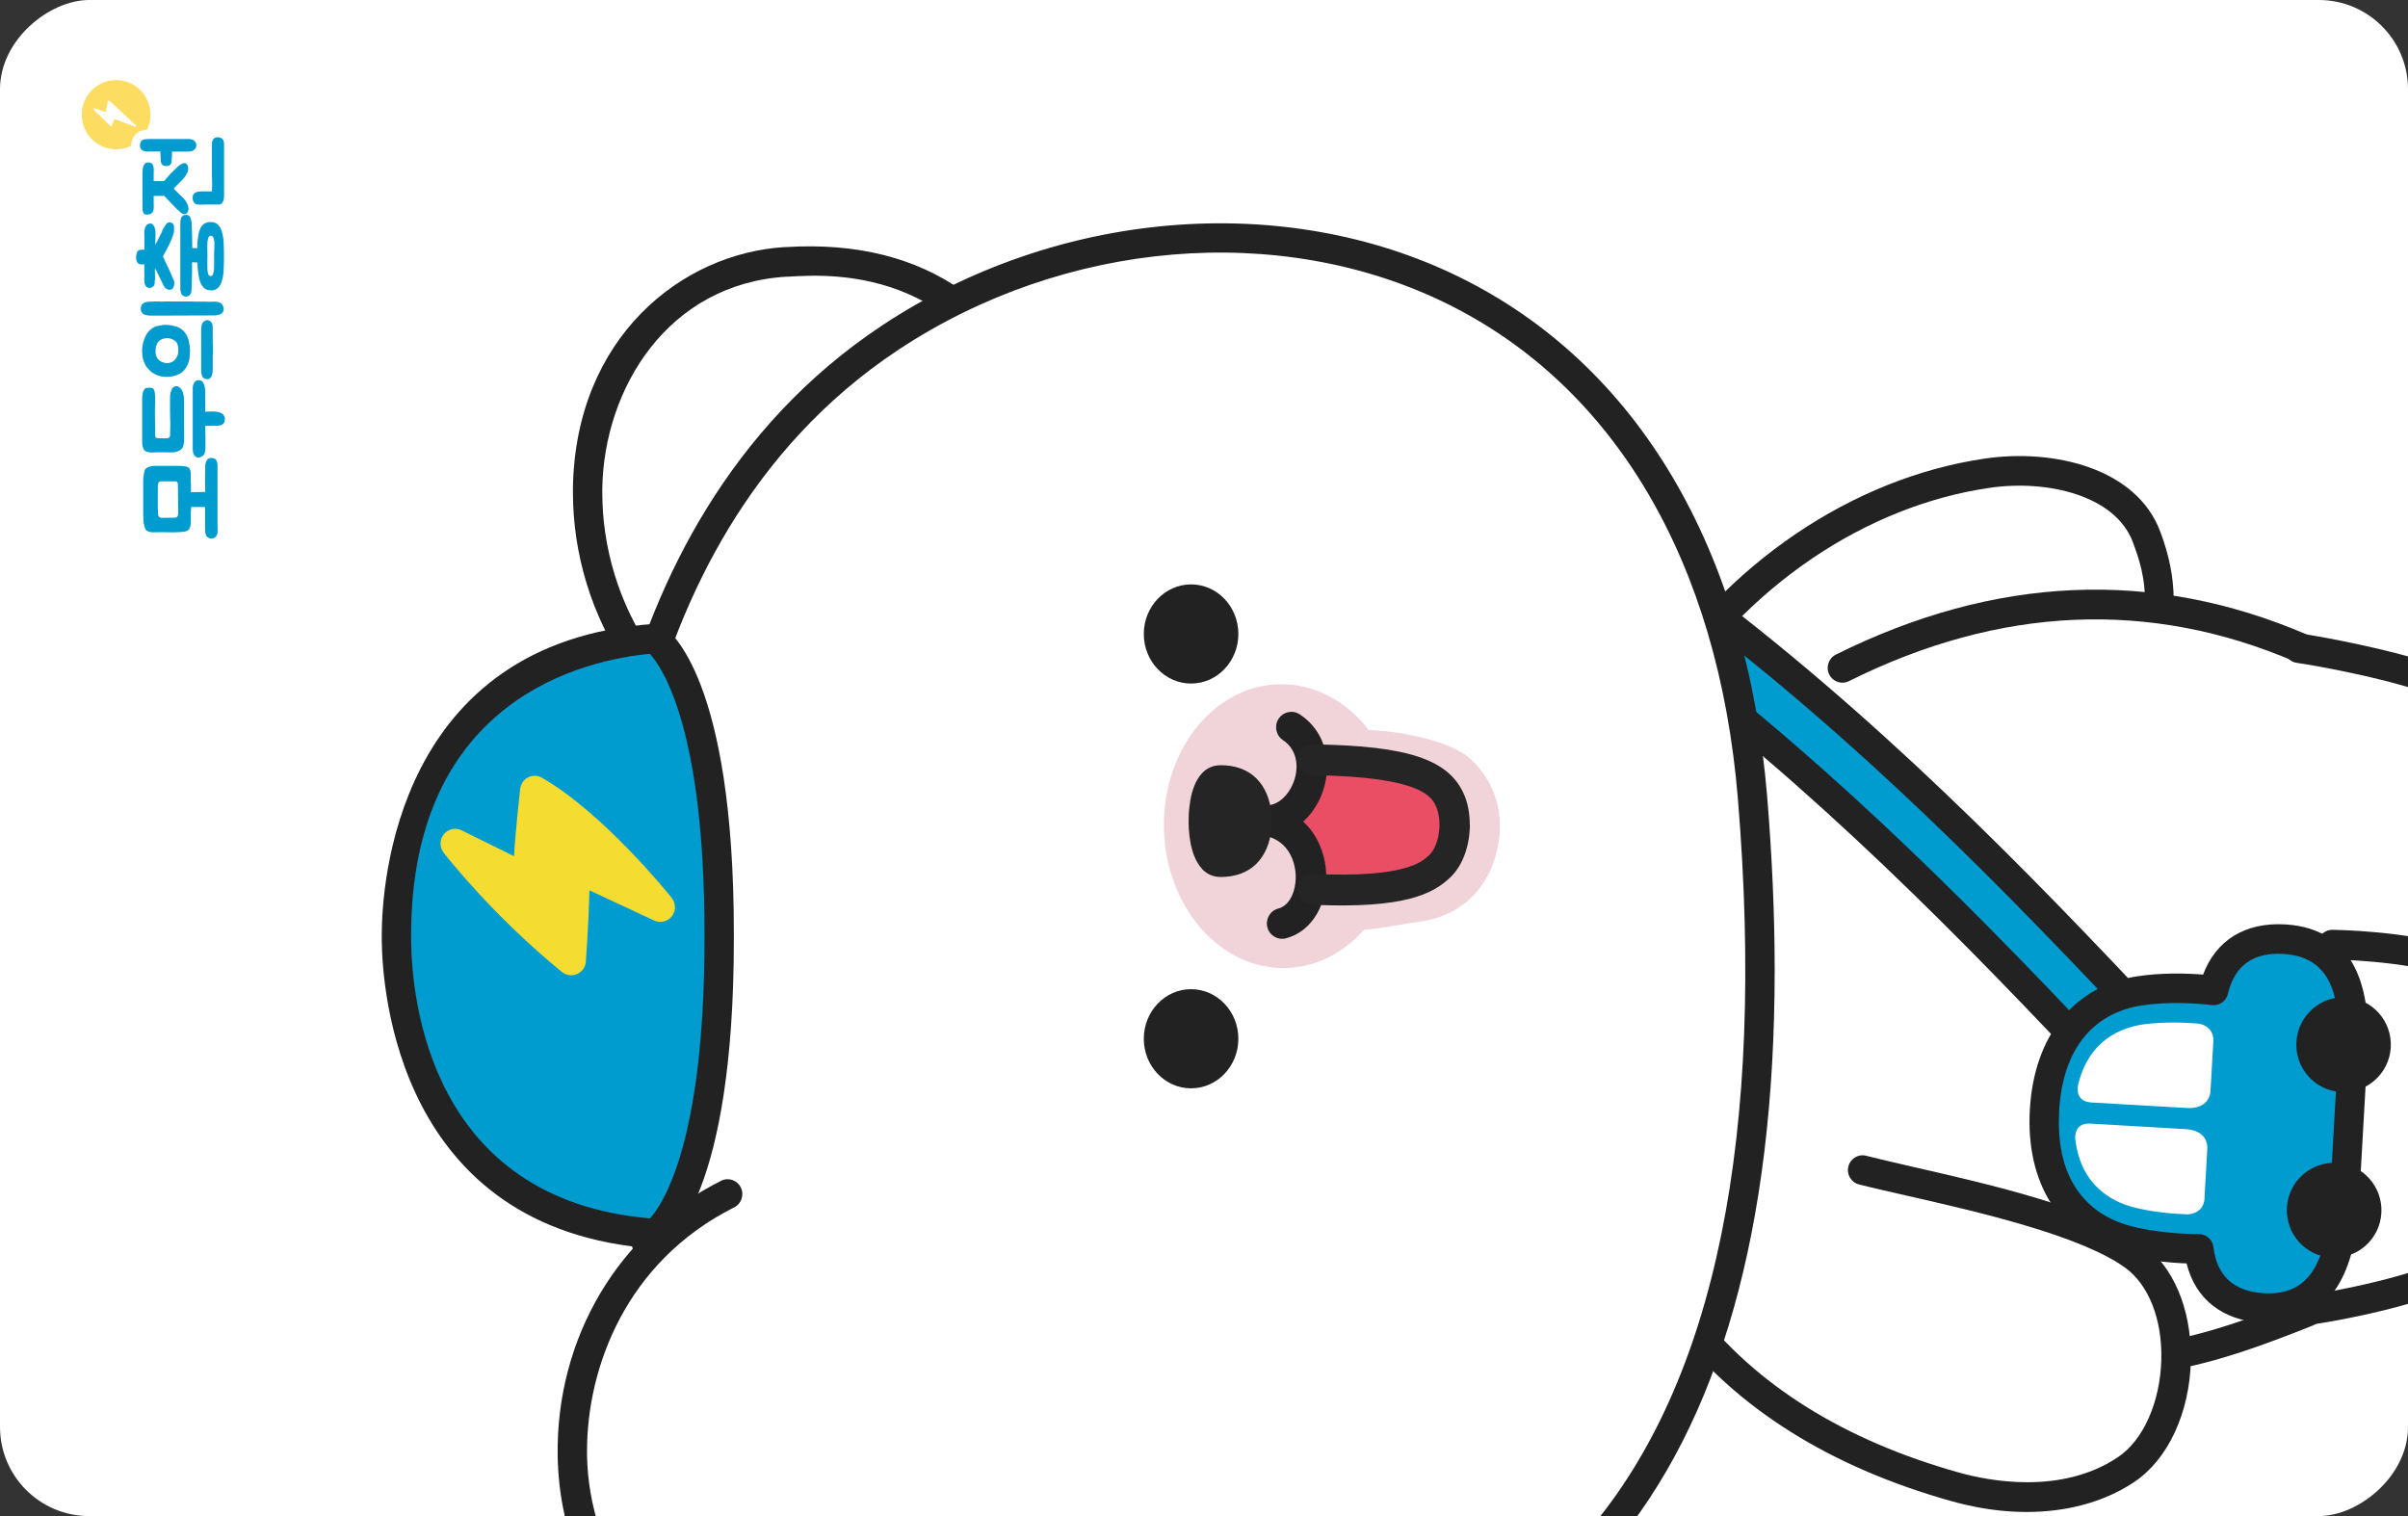 <svg width="270" height="170" viewBox="0 0 270 170" fill="none" xmlns="http://www.w3.org/2000/svg">
    <rect x="0" y="0" width="270" height="170" fill="#333333" stroke="none"/>
    <g clip-path="url(#clip0_5344_86056)">
        <rect y="170" width="170" height="270" rx="10" transform="rotate(-90 0 170)" fill="white"/>
        <path d="M259.156 147.096C259.156 147.096 276.267 104.242 257.971 72.66C240.882 65.318 223.419 66.514 206.583 74.897C206.583 74.897 195.64 68.685 189.801 70.456C183.973 72.228 165.666 156.796 207.329 148.735C215.912 150.938 216.966 151.426 223.375 152.234C238.84 154.161 247.017 151.769 258.728 147.096" fill="white"/>
        <path d="M216.988 155.534C216.988 155.534 228.172 149.964 234.867 132.18L240.135 134.638C240.135 134.638 237.984 149.311 222.629 159.332" fill="#00A7E1"/>
        <path d="M241.782 134.65C241.782 134.727 241.782 134.816 241.76 134.893C241.672 135.524 239.312 150.429 223.518 160.728C222.75 161.226 221.74 161.004 221.246 160.24C220.752 159.465 220.972 158.446 221.74 157.948C233.747 150.108 237.347 139.19 238.247 135.602L235.756 134.439C228.874 151.315 218.184 156.808 217.712 157.04C216.9 157.45 215.912 157.107 215.506 156.287C215.1 155.468 215.44 154.471 216.252 154.061C216.417 153.984 226.986 148.436 233.33 131.604C233.495 131.172 233.824 130.829 234.252 130.652C234.68 130.475 235.152 130.486 235.569 130.685L240.838 133.144C241.43 133.42 241.793 134.007 241.793 134.65L241.782 134.65Z" fill="#222222"/>
        <path d="M241.408 107.63C242.067 81.043 257.74 72.66 257.74 72.66C260.319 73.048 267.53 74.388 272.019 75.927C277.573 77.82 279.878 79.338 280.822 86.347C281.7 92.914 281.722 105.017 278.451 108.904L276.618 108.583C280.46 110.753 282.018 115.337 281.897 125.292C281.755 137.351 280.613 140.419 274.313 142.999C268.013 145.568 259.211 146.853 259.211 146.853C259.211 146.853 240.75 134.218 241.397 107.63" fill="white"/>
        <path d="M185.971 78.097C196.013 62.34 210.786 54.81 222.871 53.071C229.785 52.075 238.335 53.879 240.706 60.247C241.683 62.86 245.107 71.497 235.866 80.334" fill="white"/>
        <path d="M243.724 67.256C243.724 72.461 241.474 77.234 236.985 81.53C236.327 82.161 235.284 82.128 234.658 81.464C234.033 80.799 234.055 79.747 234.724 79.116C243.022 71.176 240.245 63.746 239.202 60.944L239.158 60.812C237.205 55.563 229.599 53.758 223.101 54.699C209.129 56.725 195.761 65.795 187.354 78.983C186.86 79.758 185.839 79.98 185.082 79.481C184.313 78.983 184.094 77.953 184.588 77.189C193.5 63.203 207.724 53.569 222.629 51.41C230.191 50.314 239.554 52.429 242.232 59.638L242.276 59.76C243.241 62.34 243.724 64.831 243.724 67.234L243.724 67.256Z" fill="#222222"/>
        <path d="M257.576 72.749C240.497 65.407 223.419 66.514 206.583 74.897L206.583 98.052L265.621 96.634" fill="white"/>
        <path d="M259.617 72.66C259.617 72.881 259.573 73.103 259.485 73.313C259.134 74.155 258.157 74.553 257.323 74.188C241.079 67.212 224.243 67.942 207.307 76.38C206.495 76.79 205.507 76.447 205.101 75.627C204.695 74.808 205.035 73.811 205.847 73.402C223.683 64.521 241.441 63.757 258.607 71.132C259.233 71.397 259.606 72.017 259.606 72.66L259.617 72.66Z" fill="#222222"/>
        <path d="M260.363 147.096C260.363 147.76 259.968 148.38 259.321 148.635C248.082 153.12 239.499 155.91 223.167 153.873C217.921 153.22 216.099 152.743 211.237 151.459C210.029 151.138 208.624 150.772 206.923 150.329C206.045 150.108 205.507 149.2 205.738 148.314C205.957 147.428 206.857 146.886 207.735 147.118C209.448 147.561 210.852 147.926 212.071 148.248C216.911 149.521 218.546 149.953 223.573 150.573C239.169 152.522 247.028 149.964 258.113 145.546C258.958 145.202 259.913 145.623 260.254 146.476C260.33 146.675 260.374 146.886 260.374 147.085L260.363 147.096Z" fill="#222222"/>
        <path d="M208.855 131.206C216.263 133.111 232.716 136.023 239.301 140.84C246.227 145.912 245.162 160.307 238.379 164.792C232.782 168.535 225.395 168.446 219.271 166.73C207.329 163.386 196.463 157.494 188.923 147.717" fill="white"/>
        <path d="M245.656 151.99C245.656 152.156 245.656 152.322 245.656 152.499C245.524 158.435 243.077 163.673 239.29 166.186C234.011 169.719 226.559 170.505 218.832 168.334C205.211 164.514 194.707 157.925 187.617 148.734C187.057 148.015 187.189 146.963 187.902 146.409C188.616 145.844 189.659 145.977 190.207 146.697C196.848 155.312 206.769 161.513 219.699 165.134C222.915 166.031 231.091 167.67 237.457 163.407C240.322 161.513 242.232 157.195 242.341 152.411C242.44 147.937 240.937 144.095 238.324 142.179C233.33 138.525 221.641 135.856 213.904 134.095C211.785 133.608 209.952 133.198 208.438 132.811C207.56 132.589 207.022 131.681 207.252 130.795C207.472 129.91 208.372 129.367 209.25 129.599C210.721 129.976 212.532 130.386 214.628 130.873C223.101 132.811 234.724 135.457 240.256 139.51C243.648 141.991 245.645 146.642 245.645 152.001L245.656 151.99Z" fill="#222222"/>
        <path d="M282.951 94.674C282.951 100.355 282.271 106.932 279.702 109.989C279.11 110.686 278.078 110.775 277.387 110.177C276.695 109.579 276.607 108.538 277.2 107.84C279.922 104.607 280.098 93.423 279.198 86.591C278.363 80.367 276.64 79.271 271.504 77.521C267.179 76.037 260.21 74.72 257.51 74.321C256.61 74.188 255.984 73.335 256.127 72.439C256.259 71.531 257.093 70.91 257.993 71.043C260.791 71.464 268.024 72.837 272.557 74.388C278.715 76.491 281.448 78.595 282.457 86.159C282.699 87.93 282.962 91.142 282.962 94.696L282.951 94.674Z" fill="#222222"/>
        <path d="M283.555 124.285C283.555 124.617 283.555 124.96 283.555 125.303C283.412 137.528 282.26 141.526 274.95 144.527C268.529 147.151 259.826 148.436 259.463 148.491C258.563 148.624 257.729 147.993 257.598 147.085C257.466 146.177 258.091 145.335 258.991 145.202C259.079 145.191 267.673 143.918 273.71 141.448C278.802 139.367 280.109 137.495 280.262 125.27C280.394 113.754 278.188 110.708 274.335 109.369C269.517 107.696 261.56 107.586 261.483 107.586C260.572 107.586 259.88 106.788 259.859 105.903C259.859 104.983 260.616 104.253 261.527 104.264C261.878 104.264 270.099 104.385 275.411 106.235C281.305 108.283 283.566 113.222 283.566 124.296L283.555 124.285Z" fill="#222222"/>
        <path d="M249.135 135.38C244.559 129.278 239.367 123.432 233.956 117.74C217.844 100.653 200.898 83.755 180.329 69.083L184.829 63.269C205.398 77.942 222.355 94.84 238.456 111.915C243.856 117.607 249.069 123.465 253.635 129.555" fill="#009BCF"/>
        <path d="M255.282 129.556C255.282 130.054 255.051 130.553 254.623 130.885C253.899 131.438 252.867 131.294 252.318 130.564C248.356 125.282 243.571 119.723 237.26 113.068C222.08 96.967 205.288 80.102 185.147 65.54L182.678 68.74C202.972 83.435 219.885 100.411 235.141 116.589C241.529 123.322 246.391 128.98 250.441 134.373C250.99 135.104 250.847 136.145 250.123 136.698C249.399 137.252 248.367 137.108 247.818 136.377C243.845 131.084 239.071 125.525 232.76 118.881C217.262 102.448 200.063 85.196 179.374 70.435C179.012 70.169 178.76 69.77 178.694 69.316C178.628 68.862 178.749 68.408 179.023 68.054L183.523 62.24C184.061 61.543 185.049 61.399 185.773 61.908C206.704 76.835 224.034 94.209 239.641 110.764C246.04 117.508 250.902 123.155 254.941 128.548C255.172 128.847 255.271 129.202 255.271 129.545L255.282 129.556Z" fill="#222222"/>
        <path d="M248.202 111.062C246.457 110.852 243.121 110.608 239.85 111.118C235.108 111.849 229.763 115.292 229.236 124.506C228.71 133.708 233.638 137.75 238.247 139.023C241.441 139.909 244.778 140.042 246.545 140.042C246.83 142.511 248.18 146.343 253.756 146.675C262.021 147.151 262.646 138.381 262.877 134.416L263.316 126.543L263.316 126.421L263.777 118.548C264.007 114.584 264.38 105.791 256.116 105.315C250.54 104.994 248.762 108.648 248.191 111.073" fill="#009BCF"/>
        <path d="M265.511 116.145C265.511 117.142 265.467 118.006 265.423 118.637L264.523 134.505C264.315 138.071 263.689 148.912 253.668 148.325C249.179 148.059 246.161 145.667 245.173 141.67C243.066 141.592 240.399 141.326 237.82 140.618C230.949 138.724 227.118 132.656 227.601 124.406C228.073 116.145 232.562 110.564 239.609 109.479C242.352 109.058 245.107 109.136 247.028 109.28C248.466 105.426 251.748 103.4 256.226 103.654C264.468 104.13 265.522 111.55 265.522 116.145L265.511 116.145ZM230.85 125.846C230.85 133.996 235.701 136.598 238.687 137.417C241.672 138.248 244.899 138.37 246.556 138.381C247.39 138.381 248.093 139.012 248.191 139.854C248.565 143.076 250.474 144.814 253.866 145.014C259.782 145.357 260.912 140.075 261.241 134.317L262.141 118.448C262.46 112.69 261.955 107.32 256.028 106.965C252.648 106.766 250.551 108.272 249.805 111.439C249.618 112.258 248.839 112.801 248.016 112.701C246.391 112.513 243.209 112.269 240.102 112.746C236.887 113.244 231.41 115.437 230.883 124.583C230.861 125.015 230.85 125.436 230.85 125.834L230.85 125.846Z" fill="#222222"/>
        <path d="M247.182 134.329L247.5 128.726C247.511 128.393 247.445 126.743 245.052 126.611L234.373 125.99C232.65 125.891 232.661 127.386 232.694 127.74C233.308 133.011 236.908 134.772 239.213 135.37C241.397 135.934 243.691 136.112 245.294 136.167C245.733 136.145 247.105 135.946 247.193 134.329" fill="white"/>
        <path d="M248.169 116.811L247.851 122.414C247.829 122.746 247.566 124.374 245.184 124.241L234.483 123.621C232.749 123.522 232.935 122.038 233.001 121.683C234.208 116.523 237.995 115.183 240.355 114.862C242.594 114.563 244.899 114.641 246.49 114.774C246.929 114.84 248.268 115.205 248.169 116.822" fill="white"/>
        <path d="M262.021 130.396C264.94 130.562 267.179 133.076 267.015 136.011C266.85 138.945 264.336 141.182 261.417 141.016C258.497 140.85 256.258 138.336 256.423 135.401C256.588 132.467 259.101 130.23 262.021 130.396Z" fill="#222222"/>
        <path d="M263.074 111.827C265.994 111.993 268.233 114.507 268.068 117.441C267.904 120.376 265.39 122.612 262.471 122.446C259.551 122.28 257.312 119.767 257.488 116.832C257.652 113.898 260.166 111.661 263.085 111.827" fill="#222222"/>
        <path d="M90.647 86.724C73.635 82.527 65.667 68.187 65.876 54.732C66.084 41.92 74.557 30.16 88.101 29.374C92.897 29.086 110.612 27.779 118.416 50.735" fill="white"/>
        <path d="M120.062 50.735C120.062 51.422 119.634 52.075 118.954 52.308C118.098 52.607 117.154 52.142 116.857 51.278C109.548 29.751 93.6 30.714 88.365 31.024L88.211 31.024C74.876 31.811 67.719 43.56 67.533 54.766C67.533 54.921 67.533 55.087 67.533 55.242C67.533 67.301 74.755 81.099 91.054 85.118C91.932 85.34 92.48 86.237 92.261 87.123C92.041 88.009 91.152 88.562 90.274 88.341C72.241 83.889 64.24 68.597 64.24 55.231C64.24 55.054 64.24 54.877 64.24 54.7C64.515 37.868 76.412 28.378 88.024 27.703L88.178 27.703C103.895 26.75 114.596 34.313 119.985 50.182C120.051 50.359 120.073 50.547 120.073 50.724L120.062 50.735Z" fill="#222222"/>
        <path d="M67.862 107.586C67.862 107.586 65.217 60.812 99.834 37.868C134.44 14.935 191.173 24.967 196.507 89.415C201.841 153.862 181.284 188.135 141.322 190.815C101.36 193.494 67.643 159.133 67.862 107.586Z" fill="white"/>
        <path d="M198.988 108.771C198.988 137.661 192.83 159.487 180.604 173.816C171 185.1 157.807 191.368 141.432 192.475C123.124 193.704 105.574 187.293 91.997 174.425C75.271 158.557 66.084 134.782 66.216 107.619C66.128 105.692 64.482 59.306 98.923 36.483C118.515 23.505 143.912 21.379 163.635 31.068C183.589 40.868 195.849 61.553 198.143 89.281C198.702 96.103 198.988 102.603 198.988 108.782L198.988 108.771ZM69.497 108.084C69.497 134.173 78.278 156.852 94.237 171.989C107.133 184.225 123.816 190.316 141.201 189.142C156.666 188.101 169.09 182.21 178.112 171.635C192.347 154.936 197.978 127.319 194.861 89.536C192.666 63.015 181.065 43.304 162.186 34.025C143.484 24.834 119.36 26.882 100.723 39.229C67.324 61.365 69.465 106.999 69.497 107.464C69.497 107.497 69.497 107.53 69.497 107.564C69.497 107.73 69.497 107.896 69.497 108.062L69.497 108.084Z" fill="#222222"/>
        <path d="M80.638 105.305C80.638 133.786 73.438 138.337 73.438 138.337C46.449 136.454 44.495 111.738 44.44 105.371L44.44 104.773C44.451 98.738 46.152 73.513 73.438 71.608C73.438 71.608 80.638 76.159 80.638 104.64L80.638 105.305Z" fill="#009BCF"/>
        <path d="M82.284 104.641L82.284 105.305C82.284 133.875 75.128 139.223 74.316 139.744C74.019 139.932 73.679 140.021 73.328 139.999C44.528 137.983 42.849 110.82 42.805 105.394L42.805 104.785C42.816 99.326 44.352 71.985 73.328 69.959C73.679 69.937 74.019 70.025 74.316 70.214C75.128 70.734 82.284 76.082 82.284 104.652L82.284 104.641ZM72.878 136.621C74.162 135.226 78.991 128.427 78.991 105.294L78.991 104.63C78.991 81.619 74.206 74.776 72.867 73.314C65.755 73.979 46.152 78.22 46.097 104.774L46.097 105.361C46.152 112.182 48.26 134.495 72.878 136.621Z" fill="#222222"/>
        <path d="M74.041 101.717C74.041 101.717 66.688 92.526 59.96 88.65C59.96 88.65 59.191 95.294 59.169 98.605C59.169 98.605 51.937 95.039 51.036 94.596C51.036 94.596 56.338 101.429 64.043 107.696C64.043 107.696 64.493 101.838 64.482 97.243L74.041 101.706L74.041 101.717Z" fill="#F4DC30"/>
        <path d="M75.688 101.717C75.688 102.082 75.567 102.437 75.337 102.736C74.865 103.345 74.041 103.544 73.35 103.223L66.095 99.834C65.996 103.754 65.7 107.63 65.689 107.829C65.645 108.45 65.261 108.981 64.701 109.225C64.141 109.468 63.494 109.38 63.011 108.992C55.24 102.669 49.961 95.903 49.741 95.615C49.269 95.006 49.28 94.154 49.752 93.556C50.235 92.958 51.058 92.769 51.75 93.102C52.321 93.379 55.427 94.907 57.633 96.003C57.841 92.659 58.302 88.683 58.324 88.462C58.39 87.908 58.719 87.421 59.213 87.166C59.707 86.912 60.289 86.934 60.772 87.211C67.686 91.197 75.007 100.288 75.314 100.676C75.556 100.975 75.677 101.351 75.677 101.717L75.688 101.717ZM62.835 97.254C62.835 96.689 63.121 96.158 63.593 95.859C64.064 95.549 64.657 95.516 65.173 95.748L67.302 96.745C65.491 94.94 63.406 93.035 61.31 91.518C61.09 93.711 60.827 96.745 60.816 98.627C60.816 99.203 60.519 99.724 60.036 100.023C59.554 100.322 58.95 100.355 58.445 100.1C58.445 100.1 58.248 100 57.918 99.834C59.29 101.241 60.871 102.769 62.616 104.308C62.725 102.259 62.835 99.569 62.835 97.254Z" fill="#F4DC30"/>
        <path d="M81.593 133.896C69.64 139.898 63.999 151.858 64.174 163.208C64.383 176.02 72.856 187.791 86.4 188.577C90.626 188.821 104.872 189.873 113.543 174.414" fill="white"/>
        <path d="M115.2 174.403C115.2 174.68 115.134 174.957 114.991 175.223C108.977 185.953 99.384 191.002 86.477 190.227L86.312 190.227C74.711 189.552 62.813 180.062 62.528 163.219C62.341 150.019 69.344 138.171 80.857 132.402C81.669 131.992 82.657 132.324 83.063 133.155C83.469 133.974 83.14 134.971 82.328 135.38C70.145 141.493 65.821 153.408 65.821 162.699C65.821 162.854 65.821 163.02 65.821 163.175C66.007 174.381 73.163 186.141 86.499 186.905L86.663 186.905C90.966 187.171 104.06 187.946 112.116 173.584C112.566 172.787 113.565 172.51 114.355 172.953C114.893 173.263 115.189 173.816 115.189 174.403L115.2 174.403Z" fill="#222222"/>
        <path d="M167.136 97.543C165.94 100.145 163.547 102.858 158.773 103.412C158.729 103.412 158.685 103.423 158.641 103.434C158.608 103.434 158.575 103.434 158.542 103.445C158.114 103.489 157.741 103.556 157.39 103.622C155.952 103.855 154.438 104.143 152.934 104.265C150.651 106.845 147.589 108.461 144.197 108.55C136.866 108.738 130.741 101.784 130.511 92.992C130.28 84.199 136.042 76.924 143.374 76.725C147.336 76.614 150.958 78.618 153.472 81.852C154.767 81.918 156.051 82.04 157.302 82.261C159.486 82.627 162.351 83.347 164.349 84.665C164.93 85.096 170.407 89.393 167.158 97.532L167.136 97.543Z" fill="#F1D4DA"/>
        <path d="M147.183 99.713C157.511 100.178 160.057 98.417 161.418 97.122C163.13 95.505 163.504 92.039 162.648 89.924C161.616 87.366 158.96 85.362 147.183 85.195C147.183 85.195 146.941 91.02 143.934 91.84C143.934 91.84 146.963 92.637 147.073 96.18" fill="#E94E64"/>
        <path d="M148.785 85.938C148.785 83.767 147.929 81.552 145.734 80.102C144.944 79.581 143.879 79.803 143.363 80.6C142.847 81.397 143.067 82.472 143.857 82.992C145.613 84.166 145.668 86.347 144.922 87.997C144.45 89.049 143.528 90.135 142.277 90.29C141.827 90.212 141.355 90.168 140.85 90.145C139.983 90.123 139.236 90.755 139.116 91.618C138.984 92.482 139.522 93.302 140.367 93.534C140.927 93.689 141.476 93.755 142.024 93.755C144.669 94.42 145.163 96.889 145.251 97.72C145.449 99.469 144.79 101.507 143.341 101.872C142.43 102.105 141.871 103.035 142.101 103.965C142.332 104.895 143.265 105.449 144.175 105.217C147.183 104.452 149.06 101.141 148.654 97.332C148.456 95.527 147.677 93.545 146.118 92.128C146.897 91.43 147.567 90.511 148.061 89.415C148.522 88.374 148.796 87.167 148.796 85.938L148.785 85.938Z" fill="#222222"/>
        <path d="M134.791 97.431C133.288 95.858 133.266 92.68 133.277 92.06C133.277 91.429 133.288 88.262 134.791 86.69C135.351 86.103 136.054 85.804 136.877 85.804C140.202 85.804 142.288 87.852 142.595 91.451C142.595 91.473 142.617 91.817 142.617 92.171C142.617 92.359 142.617 92.547 142.595 92.703C142.288 96.279 140.202 98.339 136.877 98.339C136.054 98.339 135.351 98.04 134.791 97.453L134.791 97.431Z" fill="#252525"/>
        <path d="M133.551 76.647C136.482 76.647 138.852 74.156 138.852 71.089C138.852 68.021 136.482 65.53 133.551 65.53C130.621 65.53 128.25 68.021 128.25 71.089C128.25 74.156 130.621 76.647 133.551 76.647Z" fill="#222222"/>
        <path d="M133.551 122.037C136.482 122.037 138.852 119.546 138.852 116.478C138.852 113.411 136.482 110.919 133.551 110.919C130.621 110.919 128.25 113.411 128.25 116.478C128.25 119.546 130.621 122.037 133.551 122.037Z" fill="#222222"/>
        <path d="M164.799 92.438C164.799 91.287 164.601 90.179 164.239 89.271C162.582 85.185 157.972 83.613 147.216 83.469C146.272 83.458 145.493 84.222 145.482 85.174C145.482 86.126 146.228 86.913 147.172 86.924C159.662 87.09 160.617 89.449 161.078 90.578C161.747 92.228 161.341 94.852 160.266 95.871C159.453 96.646 157.555 98.462 147.282 97.997C146.338 97.953 145.536 98.695 145.493 99.647C145.449 100.611 146.184 101.408 147.128 101.452C157.434 101.917 160.661 100.256 162.614 98.385C164.118 96.956 164.81 94.631 164.81 92.45L164.799 92.438Z" fill="#252525"/>
        <path fill-rule="evenodd" clip-rule="evenodd" d="M9.165 12.856C9.165 15.005 10.889 16.743 13.018 16.743C13.632 16.743 14.203 16.599 14.719 16.345C14.675 15.459 15.312 14.672 16.201 14.573L16.497 14.54C16.738 14.03 16.87 13.465 16.87 12.867C16.87 10.719 15.147 8.981 13.018 8.981C10.889 8.981 9.165 10.719 9.165 12.867L9.165 12.856ZM12.271 11.295L15.213 14.03C15.29 14.108 15.213 14.229 15.114 14.196L12.908 13.366C12.908 13.366 12.798 13.366 12.776 13.432L12.557 14.097C12.535 14.163 12.447 14.185 12.392 14.141L10.515 12.314C10.438 12.236 10.515 12.114 10.614 12.148L11.745 12.535C11.799 12.557 11.865 12.524 11.876 12.458L12.096 11.35C12.107 11.273 12.206 11.251 12.26 11.295L12.271 11.295Z" fill="#FCDD61"/>
        <path d="M23.006 52.355C23.006 52.355 23.017 52.311 23.017 52.289C23.017 52.267 23.006 52.245 23.006 52.222C23.017 52.089 23.049 51.968 23.082 51.857C23.115 51.735 23.17 51.624 23.269 51.514C23.379 51.403 23.51 51.347 23.675 51.347C23.763 51.347 23.851 51.359 23.949 51.392C24.037 51.414 24.114 51.447 24.169 51.502C24.235 51.569 24.279 51.647 24.312 51.735C24.345 51.824 24.366 51.923 24.378 52.001C24.378 52.089 24.388 52.167 24.388 52.233L24.388 58.9C24.388 58.9 24.388 58.977 24.399 59.021L24.399 59.143C24.399 59.309 24.399 59.486 24.399 59.675C24.388 59.863 24.323 60.018 24.213 60.151C24.07 60.317 23.895 60.395 23.708 60.395C23.587 60.395 23.466 60.361 23.346 60.284C23.225 60.217 23.137 60.118 23.093 60.007C23.027 59.852 23.006 59.686 23.006 59.531C23.006 59.376 23.006 59.188 22.994 59.01L22.994 58.955C22.984 58.279 22.984 57.571 22.994 56.851L21.425 56.851L21.425 57.139L21.403 57.416C21.392 57.615 21.392 57.837 21.403 58.069C21.403 58.302 21.403 58.523 21.392 58.711C21.381 58.911 21.326 59.099 21.249 59.276C21.162 59.442 21.008 59.542 20.799 59.586C20.591 59.63 20.382 59.653 20.185 59.664C19.987 59.664 19.79 59.675 19.603 59.686L19.021 59.686C18.824 59.686 18.615 59.675 18.396 59.675L17.584 59.675C17.485 59.675 17.375 59.675 17.243 59.686C17.123 59.686 16.991 59.686 16.87 59.664C16.749 59.642 16.629 59.608 16.53 59.553C16.431 59.498 16.354 59.42 16.299 59.309C16.244 59.188 16.201 59.055 16.168 58.911C16.124 58.767 16.102 58.612 16.091 58.468C16.08 58.313 16.069 58.158 16.069 58.014C16.069 57.859 16.058 57.715 16.058 57.582L16.058 53.806C16.058 53.806 16.058 53.751 16.069 53.662C16.069 53.573 16.08 53.462 16.102 53.33C16.113 53.208 16.146 53.075 16.168 52.953C16.19 52.82 16.223 52.709 16.277 52.632C16.332 52.543 16.42 52.466 16.541 52.411C16.662 52.355 16.782 52.322 16.903 52.289C17.024 52.255 17.145 52.245 17.243 52.245C17.331 52.245 17.386 52.233 17.397 52.233L19.636 52.233C19.812 52.233 19.987 52.233 20.174 52.245C20.349 52.245 20.525 52.255 20.712 52.289C20.821 52.3 20.931 52.333 21.041 52.366C21.151 52.411 21.227 52.477 21.282 52.588C21.348 52.721 21.381 52.898 21.392 53.108C21.392 53.319 21.392 53.496 21.381 53.64C21.381 53.806 21.381 53.972 21.403 54.127C21.403 54.293 21.414 54.459 21.414 54.614L21.414 55.19L23.006 55.168L23.006 54.592C23.006 54.426 22.994 54.271 22.994 54.127L22.994 53.662C22.994 53.507 22.994 53.33 23.006 53.119C23.006 52.975 23.006 52.842 23.006 52.709C22.994 52.577 22.994 52.444 23.006 52.322L23.006 52.355ZM19.954 54.548C19.943 54.481 19.932 54.404 19.943 54.337C19.943 54.271 19.943 54.193 19.91 54.116C19.888 54.072 19.855 54.038 19.823 54.005C19.779 53.983 19.735 53.972 19.68 53.972C19.625 53.972 19.57 53.972 19.515 53.972L18.078 53.972C17.99 53.972 17.913 53.994 17.858 54.027C17.803 54.06 17.77 54.127 17.737 54.227C17.715 54.326 17.693 54.481 17.693 54.669L17.693 57.061C17.693 57.061 17.693 57.183 17.704 57.272C17.704 57.349 17.704 57.427 17.715 57.515C17.715 57.604 17.726 57.67 17.737 57.737C17.748 57.837 17.792 57.925 17.869 57.98C17.935 58.047 18.023 58.069 18.121 58.069L19.68 58.047C19.768 58.036 19.845 57.992 19.888 57.925C19.932 57.859 19.954 57.781 19.965 57.693C19.976 57.604 19.987 57.515 19.987 57.438C19.987 57.349 19.976 57.261 19.976 57.194L19.954 54.537L19.954 54.548ZM19.252 43.64C19.296 43.552 19.351 43.485 19.427 43.43C19.504 43.375 19.581 43.341 19.669 43.319C19.845 43.275 19.998 43.319 20.13 43.441C20.273 43.552 20.371 43.685 20.448 43.84C20.514 43.995 20.558 44.161 20.591 44.349C20.624 44.526 20.635 44.703 20.635 44.892L20.635 47.339C20.635 47.693 20.635 48.014 20.646 48.324L20.646 49.299C20.646 49.421 20.646 49.532 20.624 49.653C20.602 49.775 20.58 49.886 20.558 49.996C20.514 50.107 20.47 50.207 20.393 50.307C20.328 50.395 20.24 50.462 20.13 50.517C19.855 50.661 19.581 50.727 19.285 50.727C18.977 50.727 18.681 50.716 18.374 50.716L17.584 50.716C17.584 50.716 17.496 50.716 17.397 50.727C17.298 50.727 17.177 50.739 17.046 50.739C16.914 50.739 16.782 50.716 16.64 50.705C16.497 50.683 16.387 50.639 16.288 50.572C16.212 50.528 16.146 50.451 16.102 50.351C16.058 50.24 16.025 50.141 15.992 50.03C15.97 49.919 15.948 49.819 15.948 49.742C15.948 49.653 15.937 49.598 15.937 49.576L15.937 44.77C15.937 44.77 15.937 44.703 15.948 44.582C15.948 44.46 15.959 44.327 15.992 44.183C16.014 44.039 16.058 43.895 16.124 43.762C16.19 43.629 16.277 43.541 16.398 43.508C16.442 43.496 16.508 43.485 16.574 43.485C16.64 43.485 16.706 43.474 16.771 43.474C16.837 43.474 16.903 43.474 16.969 43.496C17.035 43.496 17.079 43.519 17.112 43.53C17.177 43.563 17.221 43.618 17.265 43.696C17.298 43.773 17.32 43.851 17.331 43.917C17.342 43.984 17.364 44.072 17.375 44.183C17.386 44.294 17.397 44.427 17.397 44.582L17.397 44.947C17.386 45.257 17.375 45.545 17.375 45.811C17.375 46.066 17.375 46.331 17.375 46.586C17.375 46.841 17.375 47.117 17.386 47.394C17.386 47.671 17.386 47.992 17.397 48.347C17.397 48.413 17.397 48.48 17.386 48.557C17.386 48.635 17.386 48.712 17.386 48.789C17.386 48.867 17.408 48.934 17.43 48.989C17.452 49.044 17.496 49.077 17.562 49.1C17.693 49.144 17.814 49.155 17.935 49.144C18.055 49.144 18.187 49.144 18.33 49.144C18.385 49.144 18.44 49.144 18.506 49.155L18.703 49.155C18.769 49.155 18.824 49.133 18.879 49.111C18.934 49.089 18.977 49.044 19.021 48.989C19.065 48.934 19.076 48.856 19.076 48.756L19.076 48.49C19.087 48.214 19.098 47.948 19.098 47.693C19.098 47.439 19.098 47.162 19.076 46.885C19.076 46.475 19.065 46.099 19.065 45.755L19.065 44.626C19.065 44.249 19.131 43.928 19.252 43.651L19.252 43.64ZM23.027 50.262C23.027 50.44 22.994 50.617 22.962 50.783C22.918 50.938 22.819 51.071 22.654 51.17C22.523 51.259 22.38 51.303 22.237 51.303C22.084 51.303 21.952 51.237 21.842 51.126C21.776 51.06 21.732 50.982 21.699 50.894C21.666 50.805 21.645 50.705 21.634 50.628C21.623 50.539 21.612 50.473 21.612 50.406L21.612 43.895C21.612 43.773 21.612 43.64 21.612 43.496C21.612 43.352 21.645 43.209 21.688 43.087C21.732 42.965 21.798 42.854 21.897 42.766C21.985 42.677 22.116 42.633 22.292 42.633C22.49 42.633 22.632 42.699 22.731 42.832C22.819 42.965 22.896 43.12 22.94 43.308C22.984 43.485 23.006 43.674 23.006 43.873L23.006 44.814C23.006 44.969 23.017 45.124 23.017 45.268C23.017 45.412 23.006 45.567 23.006 45.722L23.006 46.165C23.225 46.165 23.456 46.154 23.708 46.143C23.949 46.143 24.158 46.143 24.334 46.176C24.476 46.187 24.619 46.232 24.751 46.298C24.893 46.353 25.003 46.442 25.091 46.575C25.168 46.697 25.212 46.83 25.212 46.985C25.212 47.14 25.19 47.283 25.124 47.405C25.058 47.505 24.97 47.583 24.86 47.638C24.74 47.682 24.63 47.715 24.52 47.727C24.432 47.737 24.345 47.749 24.246 47.749C24.147 47.749 24.048 47.738 23.971 47.738C23.829 47.738 23.686 47.749 23.521 47.749L23.017 47.749L23.017 48.036C23.017 48.258 23.017 48.457 23.027 48.635C23.027 48.812 23.027 48.978 23.038 49.144L23.038 50.251L23.027 50.262ZM20.744 41.392C20.525 41.703 20.218 41.924 19.812 42.057C19.614 42.134 19.416 42.19 19.23 42.223C19.043 42.245 18.857 42.256 18.659 42.256C18.462 42.256 18.275 42.245 18.099 42.212C17.924 42.168 17.748 42.123 17.573 42.057C17.408 41.979 17.254 41.902 17.123 41.813C16.98 41.725 16.848 41.614 16.738 41.481C16.607 41.359 16.497 41.226 16.398 41.093C16.31 40.95 16.223 40.794 16.168 40.617C16.091 40.462 16.036 40.296 16.003 40.108C15.959 39.92 15.948 39.72 15.948 39.521C15.926 39.377 15.926 39.244 15.948 39.111C15.948 39.045 15.948 38.978 15.959 38.912C15.959 38.834 15.981 38.768 15.992 38.702C16.003 38.668 16.014 38.635 16.014 38.613C16.014 38.569 16.014 38.535 16.036 38.491C16.036 38.447 16.036 38.414 16.058 38.38C16.058 38.336 16.08 38.314 16.091 38.292C16.113 38.203 16.146 38.126 16.168 38.059C16.19 37.982 16.223 37.904 16.256 37.827C16.321 37.694 16.387 37.561 16.464 37.428C16.486 37.384 16.519 37.328 16.574 37.273C16.618 37.207 16.673 37.151 16.727 37.096C16.87 36.952 17.013 36.841 17.155 36.753C17.232 36.708 17.309 36.664 17.397 36.631C17.485 36.587 17.573 36.564 17.671 36.553C17.759 36.531 17.847 36.509 17.935 36.498L18.187 36.454C18.275 36.443 18.363 36.431 18.44 36.42C18.527 36.42 18.615 36.42 18.714 36.431C18.758 36.431 18.813 36.431 18.879 36.443C18.934 36.443 18.988 36.454 19.032 36.454C19.098 36.465 19.153 36.476 19.219 36.487C19.285 36.487 19.34 36.509 19.384 36.531C19.691 36.575 19.965 36.675 20.218 36.819C20.349 36.908 20.47 37.007 20.569 37.107C20.668 37.207 20.767 37.328 20.854 37.461C20.92 37.561 20.975 37.661 21.019 37.771C21.063 37.871 21.096 37.982 21.129 38.093C21.162 38.192 21.184 38.303 21.206 38.414C21.216 38.513 21.238 38.624 21.26 38.735C21.271 38.779 21.282 38.812 21.282 38.857L21.282 39.067C21.282 39.067 21.282 39.133 21.304 39.178L21.304 39.499C21.304 39.499 21.304 39.565 21.282 39.61L21.282 39.765C21.282 39.765 21.282 39.853 21.26 39.909C21.26 39.975 21.26 40.03 21.249 40.086C21.249 40.13 21.238 40.185 21.238 40.241C21.206 40.451 21.151 40.651 21.052 40.85L20.898 41.16C20.843 41.248 20.777 41.348 20.701 41.426L20.744 41.392ZM18.023 33.829C18.176 33.818 18.341 33.807 18.494 33.807L21.392 33.807C21.546 33.807 21.699 33.807 21.842 33.829L23.17 33.829C23.291 33.84 23.423 33.851 23.543 33.84C23.664 33.84 23.774 33.829 23.884 33.829L24.103 33.829C24.169 33.829 24.235 33.829 24.301 33.851C24.421 33.851 24.52 33.874 24.608 33.929C24.652 33.94 24.685 33.962 24.718 33.973C24.74 33.984 24.773 34.006 24.805 34.017C24.828 34.051 24.86 34.084 24.882 34.106C24.915 34.139 24.937 34.184 24.959 34.25C25.014 34.316 25.047 34.405 25.069 34.494C25.091 34.582 25.08 34.682 25.069 34.782C25.036 34.914 24.992 35.014 24.915 35.069C24.871 35.136 24.794 35.191 24.674 35.247C24.619 35.269 24.564 35.291 24.52 35.302C24.476 35.313 24.421 35.324 24.366 35.324C24.323 35.335 24.29 35.346 24.246 35.357C24.202 35.357 24.18 35.368 24.158 35.368L24.026 35.368L17.134 35.391L16.826 35.391C16.727 35.391 16.618 35.368 16.486 35.346C16.277 35.324 16.102 35.258 15.97 35.136C15.893 35.025 15.838 34.937 15.816 34.881C15.806 34.826 15.794 34.77 15.794 34.726L15.794 34.549C15.794 34.483 15.794 34.427 15.816 34.361C15.828 34.294 15.86 34.239 15.893 34.172C15.97 34.073 16.069 33.995 16.179 33.951C16.267 33.907 16.354 33.885 16.431 33.862C16.519 33.84 16.607 33.829 16.684 33.829L16.958 33.829C17.046 33.829 17.145 33.829 17.221 33.807L17.979 33.807L18.023 33.829ZM22.621 36.409C22.654 36.31 22.698 36.221 22.753 36.144C22.83 36.066 22.907 36.011 22.984 35.966C23.06 35.922 23.148 35.9 23.236 35.9C23.368 35.9 23.488 35.944 23.587 36.033C23.686 36.11 23.752 36.199 23.785 36.288C23.796 36.332 23.807 36.365 23.818 36.409C23.829 36.454 23.829 36.487 23.829 36.531C23.84 36.575 23.851 36.62 23.851 36.664L23.851 38.303C23.851 38.436 23.851 38.58 23.873 38.724L23.873 39.543C23.862 39.687 23.851 39.809 23.851 39.92L23.851 41.481C23.851 41.559 23.851 41.636 23.84 41.703C23.84 41.769 23.818 41.846 23.807 41.924C23.796 41.968 23.785 42.002 23.774 42.046C23.763 42.079 23.741 42.112 23.73 42.157C23.708 42.223 23.675 42.289 23.62 42.356C23.565 42.4 23.51 42.444 23.445 42.478C23.379 42.5 23.291 42.511 23.192 42.511C23.049 42.511 22.918 42.456 22.797 42.356C22.731 42.312 22.676 42.234 22.654 42.134C22.643 42.09 22.632 42.046 22.621 41.99C22.61 41.946 22.588 41.902 22.578 41.858C22.567 41.802 22.555 41.758 22.555 41.725L22.555 36.974C22.555 36.908 22.555 36.841 22.578 36.775C22.578 36.708 22.578 36.653 22.588 36.598C22.588 36.542 22.61 36.487 22.621 36.42L22.621 36.409ZM18.451 40.706C18.593 40.728 18.758 40.728 18.912 40.706C19.098 40.662 19.252 40.617 19.362 40.551C19.603 40.396 19.779 40.163 19.899 39.864C19.943 39.754 19.965 39.643 19.976 39.532C19.987 39.41 19.998 39.3 19.998 39.189C19.987 39.122 19.976 39.067 19.976 39.012C19.976 38.956 19.976 38.901 19.954 38.834C19.954 38.779 19.943 38.724 19.921 38.679L19.855 38.513C19.79 38.369 19.669 38.236 19.504 38.137C19.416 38.081 19.34 38.048 19.263 38.015C19.186 37.993 19.109 37.971 19.021 37.949C18.89 37.915 18.769 37.904 18.648 37.926C18.527 37.926 18.407 37.96 18.275 37.993C18.22 38.004 18.165 38.037 18.121 38.059C18.067 38.081 18.023 38.104 17.979 38.126C17.957 38.148 17.935 38.17 17.913 38.181C17.88 38.192 17.858 38.225 17.847 38.248C17.792 38.27 17.737 38.314 17.693 38.392C17.649 38.458 17.628 38.513 17.605 38.58C17.584 38.613 17.562 38.646 17.551 38.691C17.54 38.724 17.518 38.757 17.507 38.801C17.463 39.001 17.441 39.211 17.441 39.421C17.441 39.521 17.441 39.621 17.463 39.709C17.474 39.798 17.507 39.898 17.54 39.975C17.584 40.064 17.628 40.141 17.682 40.219C17.726 40.296 17.792 40.363 17.88 40.429C17.957 40.495 18.044 40.54 18.143 40.584C18.231 40.617 18.341 40.651 18.462 40.673L18.451 40.706ZM23.631 32.556C23.346 32.556 23.104 32.478 22.918 32.323C22.72 32.157 22.578 31.936 22.468 31.67C22.358 31.393 22.281 31.061 22.237 30.673C22.182 30.286 22.149 29.876 22.128 29.433C22.029 29.433 21.93 29.433 21.853 29.422C21.765 29.422 21.655 29.411 21.535 29.411L21.535 30.12C21.535 30.396 21.524 30.695 21.524 30.994C21.524 31.305 21.513 31.592 21.502 31.869C21.502 32.146 21.48 32.379 21.469 32.534C21.458 32.656 21.436 32.755 21.425 32.844C21.403 32.91 21.348 32.999 21.249 33.098C21.162 33.198 21.019 33.253 20.843 33.253C20.679 33.253 20.547 33.198 20.448 33.098C20.382 33.043 20.338 32.965 20.305 32.877C20.273 32.788 20.251 32.689 20.24 32.611C20.229 32.523 20.218 32.456 20.218 32.39L20.218 25.214C20.218 25.092 20.218 24.982 20.229 24.871C20.229 24.76 20.251 24.66 20.273 24.55C20.294 24.439 20.349 24.339 20.426 24.262C20.492 24.173 20.558 24.129 20.635 24.118C20.712 24.107 20.799 24.096 20.887 24.096C21.129 24.096 21.293 24.218 21.37 24.472C21.436 24.627 21.469 24.804 21.491 24.993C21.491 25.17 21.502 25.347 21.513 25.513C21.524 25.901 21.535 26.288 21.546 26.654C21.546 27.019 21.557 27.407 21.557 27.805C21.666 27.805 21.765 27.816 21.842 27.827C21.919 27.827 22.018 27.827 22.116 27.838C22.116 27.418 22.149 27.03 22.193 26.665C22.237 26.31 22.303 26 22.413 25.735C22.512 25.469 22.665 25.258 22.852 25.114C23.049 24.971 23.302 24.893 23.609 24.893C23.971 24.893 24.257 24.993 24.454 25.203C24.652 25.402 24.805 25.679 24.893 26.034C24.992 26.377 25.058 26.787 25.08 27.252C25.102 27.717 25.113 28.204 25.113 28.735C25.113 29.267 25.102 29.765 25.08 30.241C25.058 30.706 24.992 31.105 24.893 31.448C24.805 31.792 24.652 32.069 24.454 32.268C24.257 32.467 23.971 32.578 23.609 32.578L23.631 32.556ZM18.165 25.912C18.231 25.768 18.308 25.624 18.396 25.48C18.484 25.336 18.582 25.203 18.681 25.081C18.736 25.015 18.802 24.971 18.89 24.948C18.977 24.926 19.065 24.926 19.142 24.948C19.219 24.959 19.296 25.004 19.362 25.07C19.427 25.125 19.46 25.203 19.482 25.292C19.537 25.546 19.537 25.801 19.482 26.078C19.416 26.344 19.34 26.587 19.241 26.82C19.153 27.03 19.054 27.23 18.977 27.407C18.89 27.584 18.802 27.761 18.703 27.949C18.67 28.005 18.637 28.082 18.582 28.171L18.44 28.425C18.385 28.525 18.33 28.636 18.275 28.758C18.341 28.89 18.396 29.023 18.451 29.145L18.593 29.477C18.637 29.577 18.681 29.666 18.714 29.721C18.824 29.92 18.912 30.109 18.988 30.286C19.054 30.463 19.142 30.64 19.23 30.851C19.296 31.006 19.362 31.172 19.449 31.327C19.526 31.482 19.559 31.648 19.537 31.836C19.537 31.98 19.493 32.113 19.427 32.246C19.362 32.379 19.252 32.456 19.098 32.489C19.021 32.489 18.934 32.489 18.835 32.467C18.725 32.434 18.637 32.39 18.56 32.312C18.484 32.235 18.418 32.135 18.352 32.035L17.957 31.227C17.891 31.094 17.825 30.972 17.781 30.873C17.737 30.773 17.682 30.651 17.616 30.507C17.573 30.441 17.54 30.374 17.496 30.297C17.452 30.219 17.419 30.142 17.375 30.053L17.375 30.795C17.375 30.917 17.375 31.028 17.386 31.127C17.386 31.216 17.386 31.316 17.364 31.437C17.353 31.526 17.342 31.615 17.342 31.714C17.342 31.814 17.32 31.914 17.287 31.991C17.243 32.08 17.166 32.146 17.068 32.202C16.991 32.246 16.903 32.279 16.815 32.279C16.716 32.279 16.618 32.279 16.541 32.235C16.42 32.168 16.321 32.069 16.267 31.925C16.201 31.781 16.179 31.637 16.179 31.493L16.179 31.227C16.179 31.105 16.19 31.017 16.19 30.961C16.19 30.895 16.179 30.806 16.179 30.684L16.179 29.643L15.828 29.643C15.597 29.643 15.432 29.544 15.355 29.333C15.268 29.134 15.235 28.913 15.268 28.68C15.29 28.47 15.334 28.304 15.41 28.204C15.476 28.082 15.586 28.027 15.74 28.016C15.794 28.016 15.86 28.005 15.948 28.005C16.025 28.005 16.102 27.994 16.19 27.994L16.19 26.631C16.19 26.51 16.19 26.366 16.179 26.2C16.179 26.034 16.179 25.878 16.212 25.735C16.234 25.579 16.288 25.447 16.365 25.325C16.442 25.203 16.563 25.114 16.727 25.081C16.914 25.037 17.057 25.07 17.155 25.192C17.254 25.303 17.331 25.447 17.375 25.624C17.419 25.801 17.441 25.978 17.441 26.177C17.441 26.377 17.441 26.532 17.43 26.654C17.43 26.776 17.419 26.908 17.419 27.052L17.419 27.44L17.463 27.373C17.463 27.373 17.485 27.318 17.496 27.296C17.54 27.218 17.573 27.141 17.616 27.074C17.649 26.997 17.682 26.919 17.726 26.842C17.792 26.698 17.869 26.554 17.946 26.41L18.176 25.967L18.165 25.912ZM23.631 26.432C23.51 26.432 23.423 26.499 23.368 26.643C23.313 26.776 23.28 26.953 23.258 27.185C23.247 27.407 23.236 27.65 23.247 27.927C23.247 28.204 23.258 28.47 23.258 28.735C23.258 29.001 23.258 29.267 23.247 29.533C23.247 29.799 23.247 30.042 23.258 30.253C23.269 30.463 23.313 30.64 23.368 30.773C23.423 30.895 23.51 30.961 23.631 30.961C23.741 30.961 23.818 30.895 23.873 30.773C23.927 30.64 23.96 30.463 23.993 30.253C24.004 30.042 24.015 29.799 24.015 29.533C24.015 29.267 24.004 29.001 24.004 28.735C24.004 28.47 24.004 28.204 24.026 27.927C24.037 27.65 24.048 27.407 24.037 27.185C24.026 26.964 23.982 26.776 23.927 26.643C23.873 26.499 23.774 26.432 23.62 26.432L23.631 26.432ZM17.199 20.309L18.176 20.309C18.297 20.309 18.374 20.309 18.385 20.309C18.429 20.264 18.494 20.198 18.582 20.098C18.67 19.998 18.736 19.91 18.802 19.843C18.868 19.766 18.934 19.688 19.01 19.611C19.076 19.522 19.153 19.434 19.241 19.356C19.296 19.301 19.351 19.245 19.405 19.201C19.449 19.157 19.493 19.113 19.537 19.068C19.68 18.924 19.845 18.769 20.009 18.625C20.185 18.481 20.349 18.371 20.536 18.315C20.602 18.293 20.679 18.293 20.767 18.304C20.854 18.315 20.92 18.371 20.986 18.459C21.063 18.592 21.107 18.736 21.107 18.88C21.107 19.057 21.074 19.212 20.997 19.367C20.931 19.522 20.854 19.644 20.788 19.744C20.679 19.888 20.569 20.032 20.448 20.154L20.075 20.53L19.79 20.818C19.669 20.929 19.57 21.039 19.482 21.15L19.801 21.471L19.965 21.637C19.965 21.637 20.064 21.748 20.119 21.792C20.229 21.892 20.338 22.003 20.459 22.113C20.569 22.224 20.668 22.346 20.777 22.49C21.008 22.811 21.129 23.11 21.129 23.398L21.129 23.509C21.129 23.509 21.129 23.564 21.107 23.597C21.063 23.775 20.997 23.885 20.898 23.941C20.81 23.996 20.712 24.018 20.613 23.996C20.503 23.974 20.404 23.941 20.328 23.885C20.24 23.819 20.163 23.752 20.086 23.675L19.834 23.442C19.757 23.376 19.647 23.265 19.504 23.11C19.362 22.955 19.208 22.8 19.065 22.645C18.912 22.49 18.769 22.346 18.648 22.213C18.527 22.08 18.451 22.003 18.418 21.97L17.232 21.97L17.232 22.723C17.232 22.811 17.232 22.922 17.243 23.055C17.243 23.177 17.243 23.309 17.221 23.431C17.21 23.553 17.177 23.653 17.134 23.764C17.079 23.863 16.991 23.941 16.881 23.985C16.793 24.029 16.695 24.051 16.596 24.062C16.486 24.062 16.387 24.062 16.288 24.04C16.179 24.007 16.102 23.941 16.069 23.83C16.025 23.719 15.992 23.619 15.981 23.509L15.981 22.567C15.981 22.446 15.981 22.379 15.97 22.357L15.97 19.611C15.97 19.301 15.992 19.035 16.025 18.825C16.069 18.603 16.157 18.426 16.31 18.293C16.354 18.249 16.42 18.227 16.497 18.227C16.574 18.216 16.651 18.216 16.738 18.227C16.815 18.227 16.892 18.26 16.958 18.293C17.024 18.326 17.079 18.371 17.112 18.437C17.134 18.504 17.166 18.57 17.188 18.659C17.21 18.747 17.232 18.814 17.232 18.88C17.232 18.991 17.243 19.102 17.243 19.223C17.243 19.334 17.232 19.445 17.232 19.556L17.232 20.331L17.199 20.309ZM23.774 15.934L23.796 15.868C23.796 15.868 23.84 15.757 23.873 15.691C23.905 15.624 23.949 15.569 24.015 15.514C24.07 15.458 24.136 15.425 24.213 15.403C24.509 15.359 24.74 15.414 24.893 15.558C25.003 15.647 25.069 15.757 25.091 15.868C25.113 15.979 25.124 16.034 25.124 16.045L25.124 21.914C25.124 22.235 25.069 22.49 24.97 22.667C24.882 22.844 24.74 22.933 24.564 22.933L22.951 22.933C22.951 22.933 22.841 22.933 22.775 22.944L22.325 22.944C22.259 22.944 22.193 22.933 22.149 22.933C21.985 22.922 21.853 22.844 21.754 22.7C21.655 22.556 21.601 22.401 21.601 22.224C21.601 22.18 21.601 22.136 21.612 22.08C21.612 22.014 21.612 21.97 21.634 21.925C21.666 21.826 21.721 21.737 21.798 21.682C21.864 21.615 21.952 21.571 22.04 21.538C22.128 21.505 22.237 21.482 22.347 21.482C22.446 21.482 22.544 21.471 22.621 21.46L23.741 21.46C23.741 21.46 23.763 21.372 23.774 21.272C23.774 21.161 23.785 20.962 23.785 20.674C23.785 20.419 23.785 20.198 23.774 20.01C23.774 19.81 23.763 19.711 23.763 19.7L23.763 15.934L23.774 15.934ZM19.274 17.518C19.263 17.739 19.252 17.95 19.241 18.127C19.23 18.304 19.142 18.448 18.988 18.548C18.912 18.592 18.813 18.614 18.703 18.614C18.593 18.614 18.484 18.614 18.396 18.592C18.308 18.57 18.242 18.526 18.187 18.459C18.121 18.393 18.078 18.282 18.034 18.127C18.034 18.094 18.023 18.027 18.023 17.917C18.023 17.806 18.012 17.695 18.001 17.562C18.001 17.43 17.99 17.308 17.99 17.197C17.99 17.086 17.979 17.02 17.979 16.986L16.749 16.986C16.662 16.986 16.574 16.998 16.497 16.998C16.409 16.998 16.321 16.975 16.244 16.953C16.179 16.942 16.124 16.92 16.069 16.909C16.014 16.898 15.959 16.854 15.893 16.798C15.816 16.732 15.762 16.654 15.729 16.544C15.696 16.422 15.685 16.3 15.707 16.167C15.751 15.912 15.838 15.757 15.992 15.691C16.08 15.647 16.201 15.613 16.343 15.613C16.475 15.602 16.552 15.591 16.585 15.591L21.304 15.591L21.304 15.602C21.304 15.602 21.337 15.602 21.381 15.613C21.425 15.613 21.491 15.636 21.557 15.658C21.623 15.68 21.688 15.713 21.754 15.768C21.82 15.813 21.886 15.879 21.93 15.957C21.996 16.067 22.018 16.178 22.018 16.289C22.018 16.422 21.974 16.555 21.886 16.677C21.82 16.765 21.743 16.831 21.655 16.876C21.568 16.92 21.48 16.953 21.403 16.964C21.315 16.975 21.227 16.986 21.151 16.998L19.285 16.998L19.285 17.518L19.274 17.518Z" fill="#009BCF"/>
    </g>
    <defs>
        <clipPath id="clip0_5344_86056">
            <rect y="170" width="170" height="270" rx="10" transform="rotate(-90 0 170)" fill="white"/>
        </clipPath>
    </defs>
</svg>
